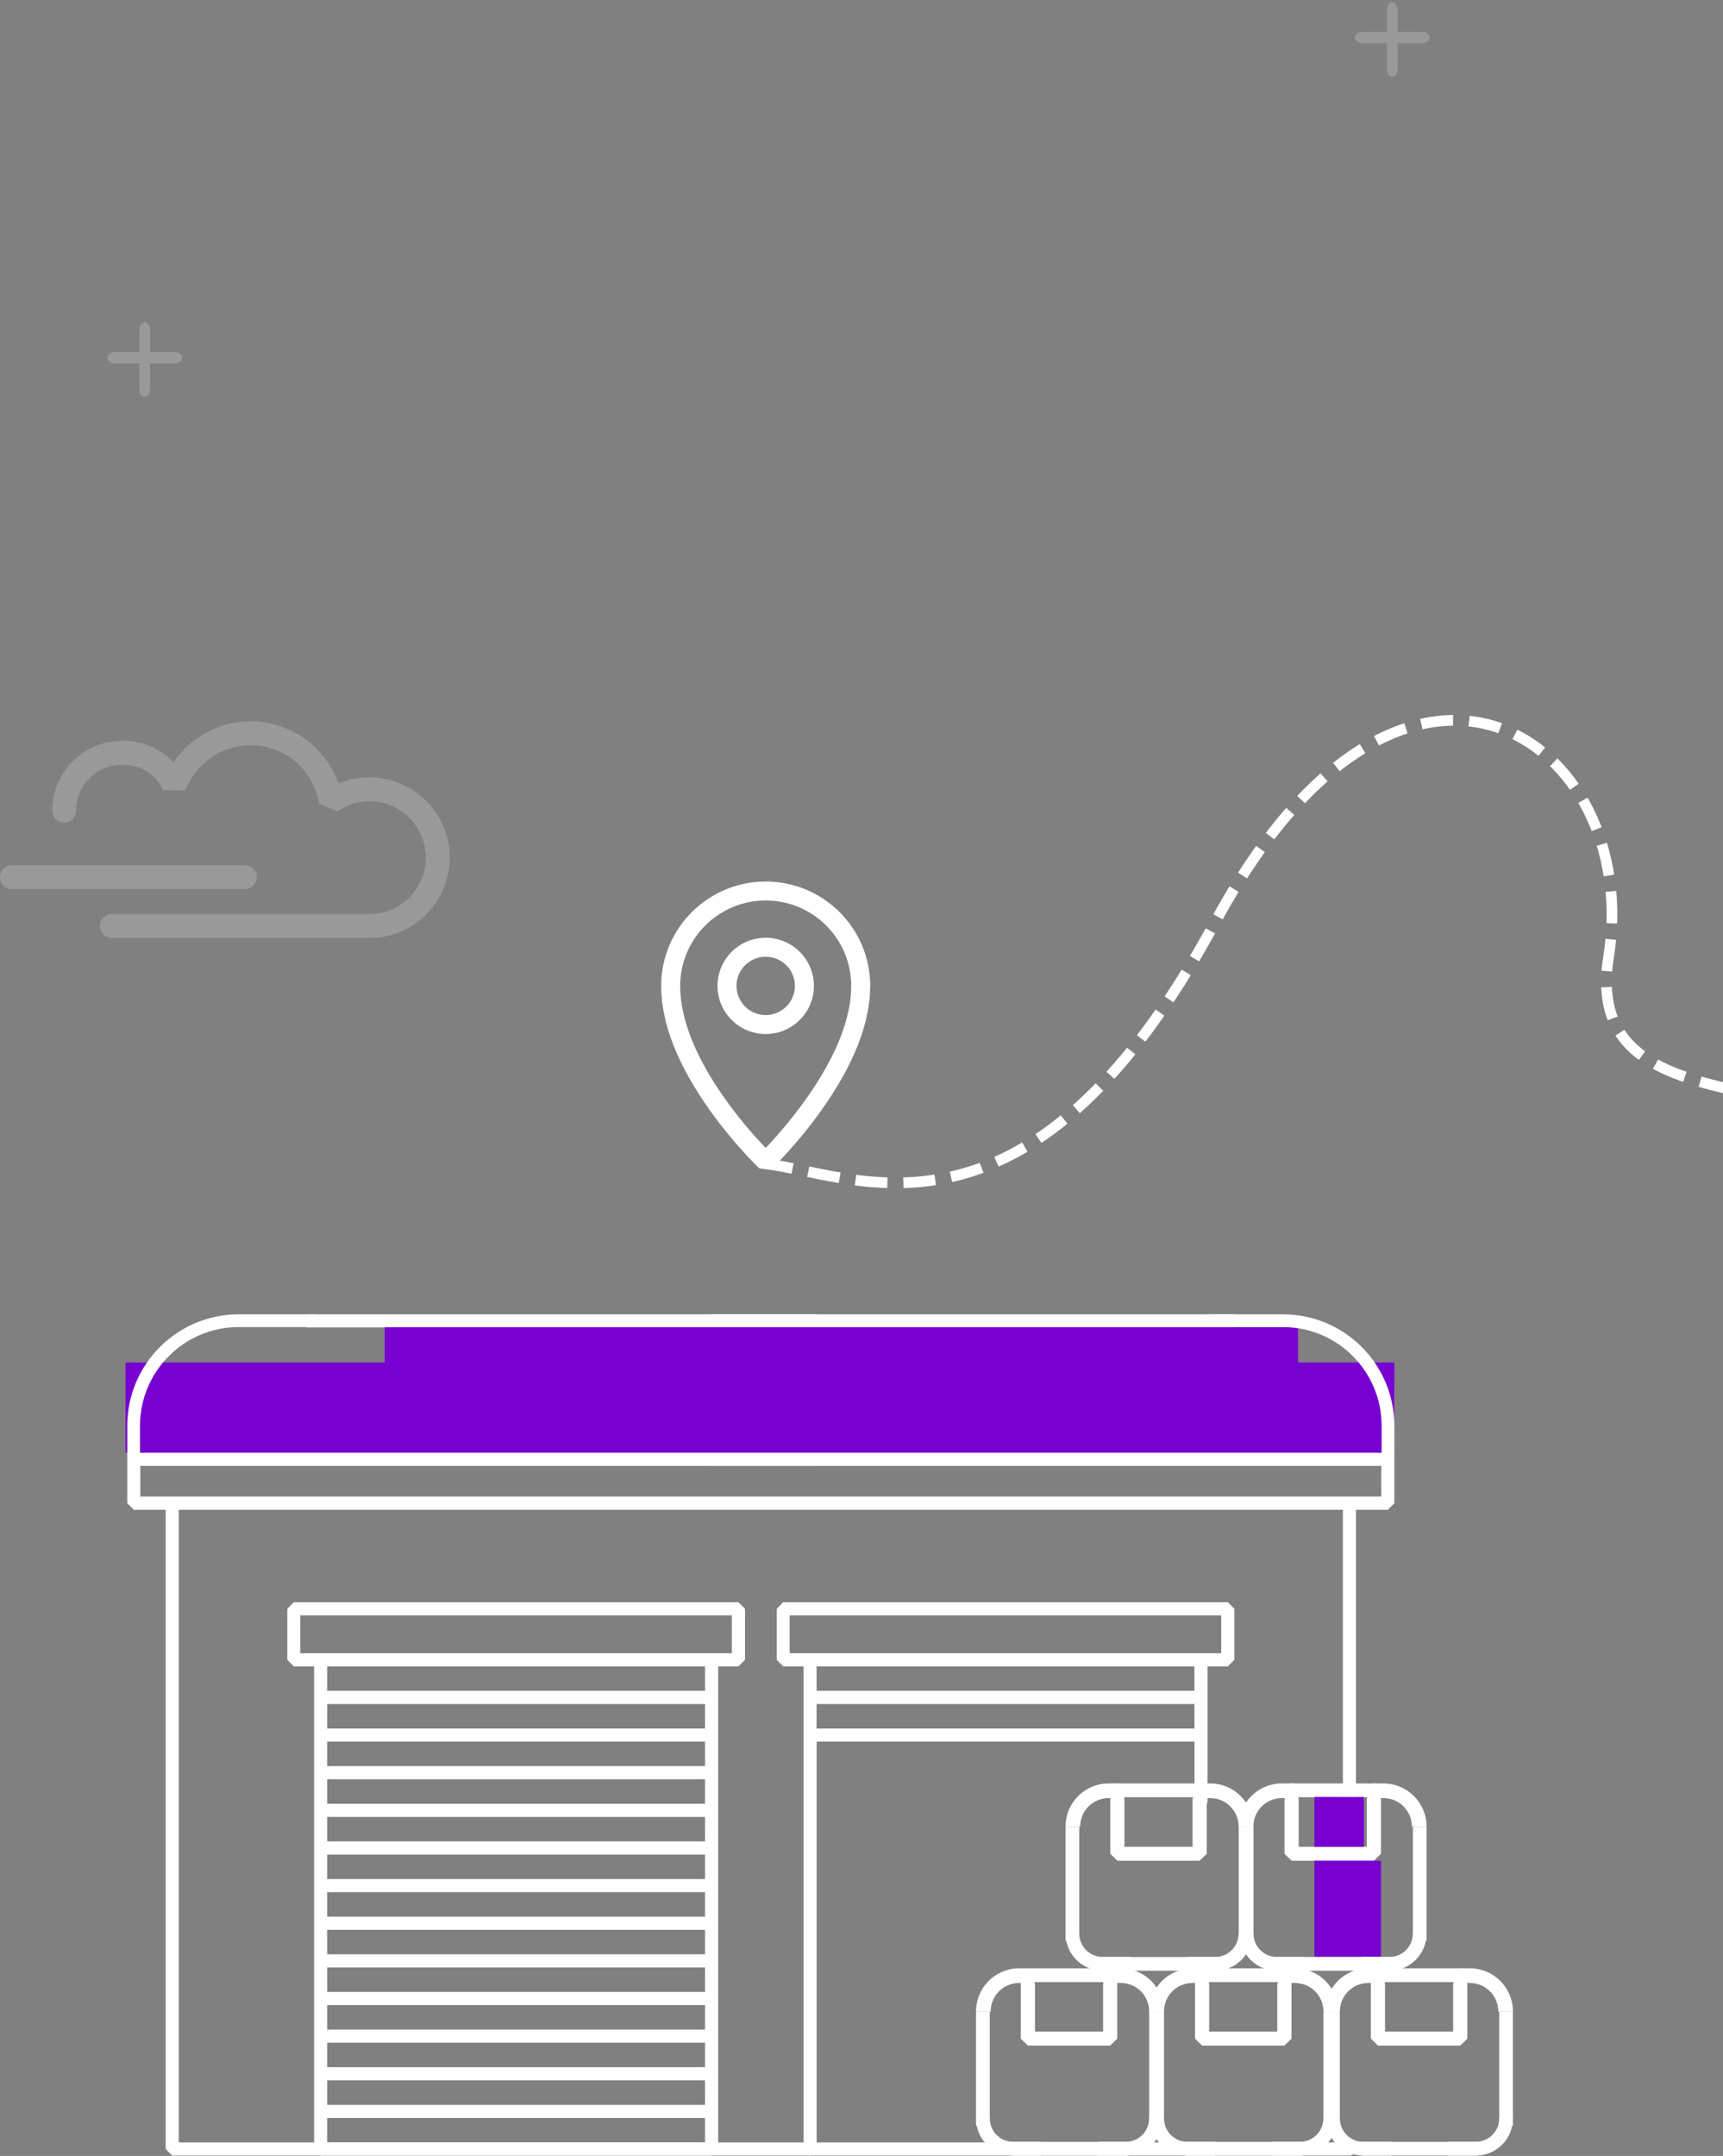 <svg xmlns="http://www.w3.org/2000/svg" width="323" height="404" viewBox="0 0 323 404" fill="none">
<rect x="0" y="0" width="323" height="404" fill="#808080" stroke="none"/>
<g opacity="0.2">
<path d="M2.233 166.588H45.898C47.143 166.588 48.131 165.579 48.131 164.353C48.131 163.107 47.123 162.118 45.898 162.118H2.233C0.988 162.118 0 163.127 0 164.353C0 165.579 1.008 166.588 2.233 166.588Z" fill="white"/>
<path d="M20.984 175.765H69.273C77.571 175.765 84.309 169.021 84.309 160.714C84.309 152.407 77.571 145.663 69.273 145.663C67.257 145.663 65.282 146.059 63.464 146.83C62.456 143.962 60.698 141.371 58.346 139.374C55.185 136.664 51.155 135.161 46.986 135.161C41.117 135.161 35.704 138.148 32.483 142.874C30.685 140.877 27.662 138.82 22.861 138.82C15.649 138.82 9.801 144.694 9.801 151.893C9.801 153.139 10.809 154.128 12.034 154.128C13.278 154.128 14.266 153.119 14.266 151.893C14.266 147.146 18.119 143.31 22.841 143.31C28.769 143.31 30.488 147.898 30.547 148.096V148.076L34.775 148.135C36.652 143.052 41.552 139.651 46.986 139.651C53.367 139.651 58.761 144.239 59.809 150.548L63.286 152.032C65.064 150.805 67.119 150.153 69.273 150.153C75.101 150.153 79.823 154.899 79.823 160.714C79.823 166.548 75.082 171.275 69.273 171.275H20.984C19.739 171.275 18.751 172.284 18.751 173.51C18.732 174.756 19.739 175.765 20.984 175.765Z" fill="white"/>
</g>
<g opacity="0.2">
<path d="M261.001 14.392C260.453 14.392 260.001 13.736 260.001 12.938V1.846C260.001 1.049 260.453 0.392 261.001 0.392C261.549 0.392 262.001 1.049 262.001 1.846V12.938C262.001 13.736 261.549 14.392 261.001 14.392Z" fill="white"/>
<path d="M266.546 8.107H255.454C254.657 8.107 254 7.615 254 7.028C254 6.442 254.657 5.95 255.454 5.95H266.546C267.343 5.95 268 6.442 268 7.028C268 7.615 267.343 8.107 266.546 8.107Z" fill="white"/>
</g>
<g opacity="0.2">
<path d="M27.134 74.392C26.585 74.392 26.134 73.736 26.134 72.938V61.846C26.134 61.049 26.585 60.392 27.134 60.392C27.682 60.392 28.134 61.049 28.134 61.846V72.938C28.134 73.736 27.682 74.392 27.134 74.392Z" fill="white"/>
<path d="M32.679 68.107H21.587C20.789 68.107 20.133 67.615 20.133 67.028C20.133 66.442 20.789 65.95 21.587 65.95H32.679C33.476 65.95 34.133 66.442 34.133 67.028C34.133 67.615 33.476 68.107 32.679 68.107Z" fill="white"/>
</g>
<path d="M55.066 300.24H138.436L139.663 301.468V311.027L138.436 312.256H134.637V402.7L133.411 403.929H60.113L58.887 402.7V312.267H55.088L53.861 311.038V301.479L55.066 300.24ZM61.329 401.471H132.162V396.882H61.329V401.471ZM61.329 394.424H132.162V389.835H61.329V394.424ZM61.329 387.367H132.162V382.777H61.329V387.367ZM61.329 380.32H132.162V375.731H61.329V380.32ZM61.329 373.263H132.162V368.674H61.329V373.263ZM61.329 366.216H132.162V361.627H61.329V366.216ZM61.329 359.158H132.162V354.569H61.329V359.158ZM61.329 352.111H132.162V347.522H61.329V352.111ZM61.329 345.054H132.162V340.465H61.329V345.054ZM61.329 338.007H132.162V333.418H61.329V338.007ZM61.329 330.95H132.162V326.36H61.329V330.95ZM61.329 323.903H132.162V319.313H61.329V323.903ZM61.329 316.845H132.162V312.267H61.329V316.845ZM56.293 309.798H60.092H133.389H137.188V302.708H56.282V309.798H56.293Z" fill="white"/>
<path d="M146.805 300.24H230.175L231.401 301.468V311.027L230.175 312.256H226.376V337.463C226.376 338.148 225.822 338.692 225.149 338.692C224.476 338.692 223.923 338.138 223.923 337.463V326.36H153.089V402.7C153.089 403.385 152.535 403.929 151.862 403.929C151.19 403.929 150.636 403.374 150.636 402.7V312.267H146.837L145.61 311.038V301.479L146.805 300.24ZM223.912 323.903V319.313H153.078V323.903H223.912ZM153.078 316.845H223.912V312.267H153.078V316.845ZM148.042 309.798H151.841H225.138H228.937V302.708H148.031V309.798H148.042Z" fill="white"/>
<path fill-rule="evenodd" clip-rule="evenodd" d="M153.022 274.684H25.172L23.945 273.455V272.224H26.398V272.226H151.784V248.748H57.394V246.291H153.022L154.248 247.519V273.455L153.022 274.684Z" fill="white"/>
<path fill-rule="evenodd" clip-rule="evenodd" d="M261.372 272.224V273.455L260.145 274.684H132.295L131.069 273.455V247.519L132.295 246.291H231.557V248.748H133.522V272.226H258.908V272.224H261.372Z" fill="white"/>
<path d="M25.076 259.253H78.695C79.379 259.253 79.922 259.808 79.922 260.482C79.922 261.167 79.368 261.711 78.695 261.711H26.302V280.437H32.272H252.968H258.938V261.722H206.545C205.861 261.722 205.319 261.167 205.319 260.493C205.319 259.808 205.872 259.264 206.545 259.264H260.164L261.391 260.493V281.687L260.164 282.916H254.194V337.311C254.194 337.996 253.641 338.54 252.968 338.54C252.295 338.54 251.741 337.985 251.741 337.311V282.916H33.51V401.471H252.979C253.662 401.471 254.205 402.026 254.205 402.7C254.205 403.374 253.651 403.929 252.979 403.929H32.283L31.057 402.7V282.916H25.087L23.86 281.687V260.482L25.076 259.253Z" fill="white"/>
<path d="M261.391 255.306H23.533V272.224H261.391V255.306Z" fill="#7700D1"/>
<path d="M243.331 248.711H72.119V265.107H243.331V248.711Z" fill="#7700D1"/>
<path fill-rule="evenodd" clip-rule="evenodd" d="M78.986 272.224V272.384H76.597V272.224H78.986ZM59.178 248.713V246.317C58.825 246.3 58.469 246.291 58.111 246.291H44.736C33.206 246.291 23.86 255.645 23.86 267.184V272.384H26.25V267.184C26.25 256.966 34.526 248.682 44.736 248.682H58.111C58.469 248.682 58.825 248.693 59.178 248.713Z" fill="white"/>
<path fill-rule="evenodd" clip-rule="evenodd" d="M206.265 272.224V272.384H208.654V272.224H206.265ZM226.073 248.713V246.317C226.426 246.3 226.782 246.291 227.14 246.291H240.515C252.045 246.291 261.391 255.645 261.391 267.184V272.384H259.001V267.184C259.001 256.966 250.725 248.682 240.515 248.682H227.14C226.782 248.682 226.426 248.693 226.073 248.713Z" fill="white"/>
<path fill-rule="evenodd" clip-rule="evenodd" d="M199.749 363.664V342.32H202.321V363.664H199.749ZM206.38 369.288V366.723H228.139V369.288H206.38ZM234.77 342.32H232.209V363.664H234.77V342.32ZM225.527 334.2H209.071V336.777H225.527V334.2Z" fill="white"/>
<path fill-rule="evenodd" clip-rule="evenodd" d="M209.468 348.675H214.506H219.856H224.894L226.225 347.38V337.261C226.225 336.547 225.628 335.965 224.894 335.965C224.161 335.965 223.564 336.547 223.564 337.261V346.062H219.856H214.506H210.798V337.261C210.798 336.547 210.202 335.965 209.468 335.965C208.734 335.965 208.138 336.547 208.138 337.261V347.38L209.468 348.675Z" fill="white"/>
<path fill-rule="evenodd" clip-rule="evenodd" d="M210.01 336.998V334.232C209.772 334.211 209.53 334.2 209.286 334.2H207.816C203.361 334.2 199.749 337.815 199.749 342.275V342.32H202.496C202.496 342.305 202.496 342.29 202.496 342.275C202.496 339.334 204.878 336.949 207.816 336.949H209.286C209.532 336.949 209.774 336.966 210.01 336.998Z" fill="white"/>
<path fill-rule="evenodd" clip-rule="evenodd" d="M224.509 336.982V334.222C224.705 334.207 224.904 334.2 225.105 334.2H226.881C231.337 334.2 234.949 337.815 234.949 342.275V342.32H232.202C232.202 342.305 232.202 342.29 232.202 342.275C232.202 339.334 229.82 336.949 226.881 336.949H225.105C224.903 336.949 224.704 336.96 224.509 336.982Z" fill="white"/>
<path fill-rule="evenodd" clip-rule="evenodd" d="M222.594 366.703V369.288H227.832C231.664 369.288 234.77 366.179 234.77 362.344V362.305H232.188C232.188 362.317 232.188 362.331 232.188 362.344C232.188 364.751 230.238 366.703 227.832 366.703H222.594Z" fill="white"/>
<path fill-rule="evenodd" clip-rule="evenodd" d="M211.925 366.703V369.288H206.687C202.855 369.288 199.749 366.179 199.749 362.344V362.305H202.331C202.331 362.317 202.331 362.331 202.331 362.344C202.331 364.751 204.281 366.703 206.687 366.703H211.925Z" fill="white"/>
<path fill-rule="evenodd" clip-rule="evenodd" d="M182.972 398.304V376.96H185.544V398.304H182.972ZM189.602 403.928V401.363H211.362V403.928H189.602ZM217.993 376.96H215.432V398.304H217.993V376.96ZM208.749 368.84H192.294V371.417H208.749V368.84Z" fill="white"/>
<path fill-rule="evenodd" clip-rule="evenodd" d="M192.692 383.315H197.73H203.08H208.119L209.449 382.02V371.901C209.449 371.186 208.852 370.605 208.119 370.605C207.385 370.605 206.788 371.186 206.788 371.901V380.702H203.08H197.73H194.022V371.901C194.022 371.186 193.425 370.605 192.692 370.605C191.958 370.605 191.361 371.186 191.361 371.901V382.02L192.692 383.315Z" fill="white"/>
<path fill-rule="evenodd" clip-rule="evenodd" d="M193.233 371.638V368.872C192.995 368.851 192.753 368.84 192.509 368.84H191.039C186.584 368.84 182.972 372.455 182.972 376.915V376.96H185.718C185.718 376.945 185.718 376.93 185.718 376.915C185.718 373.973 188.1 371.589 191.039 371.589H192.509C192.754 371.589 192.996 371.606 193.233 371.638Z" fill="white"/>
<path fill-rule="evenodd" clip-rule="evenodd" d="M207.731 371.622V368.862C207.926 368.847 208.123 368.84 208.321 368.84H210.112C214.568 368.84 218.179 372.455 218.179 376.915V376.96H215.433C215.433 376.945 215.433 376.93 215.433 376.915C215.433 373.973 213.051 371.589 210.112 371.589H208.321C208.122 371.589 207.925 371.6 207.731 371.622Z" fill="white"/>
<path fill-rule="evenodd" clip-rule="evenodd" d="M205.816 401.343V403.928H211.055C214.887 403.928 217.993 400.819 217.993 396.984V396.945H215.411C215.411 396.957 215.411 396.97 215.411 396.984C215.411 399.391 213.461 401.343 211.055 401.343H205.816Z" fill="white"/>
<path fill-rule="evenodd" clip-rule="evenodd" d="M195.148 401.343V403.928H189.909C186.078 403.928 182.972 400.819 182.972 396.984V396.945H185.554C185.554 396.957 185.554 396.97 185.554 396.984C185.554 399.391 187.504 401.343 189.909 401.343H195.148Z" fill="white"/>
<path fill-rule="evenodd" clip-rule="evenodd" d="M232.407 363.664V342.32H234.979V363.664H232.407ZM239.038 369.288V366.723H260.798V369.288H239.038ZM267.429 342.32H264.868V363.664H267.429V342.32ZM258.185 334.2H241.73V336.777H258.185V334.2Z" fill="white"/>
<path fill-rule="evenodd" clip-rule="evenodd" d="M242.127 348.675H247.165H252.515H257.554L258.884 347.38V337.261C258.884 336.547 258.288 335.965 257.554 335.965C256.82 335.965 256.224 336.547 256.224 337.261V346.062H252.515H247.165H243.457V337.261C243.457 336.547 242.861 335.965 242.127 335.965C241.393 335.965 240.797 336.547 240.797 337.261V347.38L242.127 348.675Z" fill="white"/>
<path fill-rule="evenodd" clip-rule="evenodd" d="M242.668 336.981V334.221C242.475 334.207 242.281 334.2 242.084 334.2H240.279C235.824 334.2 232.212 337.815 232.212 342.275V342.32H234.959C234.959 342.305 234.959 342.29 234.959 342.275C234.959 339.334 237.341 336.949 240.279 336.949H242.084C242.281 336.949 242.476 336.96 242.668 336.981Z" fill="white"/>
<path fill-rule="evenodd" clip-rule="evenodd" d="M257.167 336.998V334.232C257.405 334.211 257.647 334.2 257.89 334.2H259.361C263.816 334.2 267.428 337.815 267.428 342.275L267.428 342.32H264.681C264.682 342.305 264.682 342.29 264.682 342.275C264.682 339.334 262.299 336.949 259.361 336.949H257.89C257.645 336.949 257.403 336.966 257.167 336.998Z" fill="white"/>
<path fill-rule="evenodd" clip-rule="evenodd" d="M255.252 366.703V369.288H260.491C264.322 369.288 267.429 366.179 267.429 362.344L267.428 362.305H264.846C264.847 362.317 264.847 362.331 264.847 362.344C264.847 364.751 262.897 366.703 260.491 366.703H255.252Z" fill="white"/>
<path fill-rule="evenodd" clip-rule="evenodd" d="M244.584 366.703V369.288H239.345C235.513 369.288 232.407 366.179 232.407 362.344V362.305H234.989C234.989 362.317 234.989 362.331 234.989 362.344C234.989 364.751 236.939 366.703 239.345 366.703H244.584Z" fill="white"/>
<path d="M255.676 336.74H246.415V346.063H255.676V336.74Z" fill="#7700D1"/>
<path d="M258.883 348.675H246.415V366.629H258.883V348.675Z" fill="#7700D1"/>
<path fill-rule="evenodd" clip-rule="evenodd" d="M215.63 398.304V376.96H218.202V398.304H215.63ZM222.261 403.928V401.363H244.02V403.928H222.261ZM250.651 376.96H248.09V398.304H250.651V376.96ZM241.407 368.84H224.953V371.417H241.407V368.84Z" fill="white"/>
<path fill-rule="evenodd" clip-rule="evenodd" d="M225.35 383.315H230.388H235.738H240.776L242.106 382.02V371.901C242.106 371.186 241.51 370.605 240.776 370.605C240.042 370.605 239.446 371.186 239.446 371.901V380.702H235.738H230.388H226.679V371.901C226.679 371.186 226.083 370.605 225.35 370.605C224.616 370.605 224.02 371.186 224.02 371.901V382.02L225.35 383.315Z" fill="white"/>
<path fill-rule="evenodd" clip-rule="evenodd" d="M225.891 371.638V368.872C225.653 368.851 225.412 368.84 225.168 368.84H223.532C219.077 368.84 215.465 372.455 215.465 376.915V376.96H218.212C218.212 376.945 218.212 376.93 218.212 376.915C218.212 373.973 220.594 371.589 223.532 371.589H225.168C225.414 371.589 225.655 371.606 225.891 371.638Z" fill="white"/>
<path fill-rule="evenodd" clip-rule="evenodd" d="M240.391 371.638V368.872C240.629 368.851 240.87 368.84 241.114 368.84H242.769C247.225 368.84 250.837 372.455 250.837 376.915V376.96H248.09C248.09 376.945 248.09 376.93 248.09 376.915C248.09 373.973 245.708 371.589 242.769 371.589H241.114C240.869 371.589 240.627 371.606 240.391 371.638Z" fill="white"/>
<path fill-rule="evenodd" clip-rule="evenodd" d="M238.475 401.343V403.928H243.713C247.545 403.928 250.651 400.819 250.651 396.984V396.945H248.069C248.07 396.957 248.07 396.97 248.07 396.984C248.07 399.391 246.119 401.343 243.713 401.343H238.475Z" fill="white"/>
<path fill-rule="evenodd" clip-rule="evenodd" d="M227.806 401.343V403.928H222.568C218.736 403.928 215.63 400.819 215.63 396.984V396.945H218.212C218.212 396.957 218.212 396.97 218.212 396.984C218.212 399.391 220.162 401.343 222.568 401.343H227.806Z" fill="white"/>
<path fill-rule="evenodd" clip-rule="evenodd" d="M248.597 398.304V376.96H251.169V398.304H248.597ZM255.228 403.928V401.363H276.987V403.928H255.228ZM283.618 376.96H281.057V398.304H283.618V376.96ZM274.374 368.84H257.92V371.417H274.374V368.84Z" fill="white"/>
<path fill-rule="evenodd" clip-rule="evenodd" d="M258.316 383.315H263.354H268.704H273.743L275.073 382.02V371.901C275.073 371.186 274.477 370.605 273.743 370.605C273.009 370.605 272.413 371.186 272.413 371.901V380.702H268.704H263.354H259.646V371.901C259.646 371.186 259.05 370.605 258.316 370.605C257.582 370.605 256.986 371.186 256.986 371.901V382.02L258.316 383.315Z" fill="white"/>
<path fill-rule="evenodd" clip-rule="evenodd" d="M258.858 371.638V368.872C258.62 368.851 258.378 368.84 258.135 368.84H256.501C252.046 368.84 248.434 372.455 248.434 376.915V376.96H251.18C251.18 376.945 251.18 376.93 251.18 376.915C251.18 373.973 253.562 371.589 256.501 371.589H258.135C258.38 371.589 258.621 371.606 258.858 371.638Z" fill="white"/>
<path fill-rule="evenodd" clip-rule="evenodd" d="M273.356 371.638V368.872C273.595 368.851 273.837 368.84 274.08 368.84H275.551C280.006 368.84 283.618 372.455 283.618 376.915L283.618 376.96H280.871C280.872 376.945 280.872 376.93 280.872 376.915C280.872 373.973 278.489 371.589 275.551 371.589H274.08C273.835 371.589 273.593 371.606 273.356 371.638Z" fill="white"/>
<path fill-rule="evenodd" clip-rule="evenodd" d="M271.441 401.343V403.928H276.68C280.512 403.928 283.618 400.819 283.618 396.984L283.618 396.945H281.036C281.036 396.957 281.036 396.97 281.036 396.984C281.036 399.391 279.086 401.343 276.68 401.343H271.441Z" fill="white"/>
<path fill-rule="evenodd" clip-rule="evenodd" d="M260.773 401.343V403.928H255.534C251.703 403.928 248.597 400.819 248.597 396.984V396.945H251.179C251.179 396.957 251.179 396.97 251.179 396.984C251.179 399.391 253.129 401.343 255.534 401.343H260.773Z" fill="white"/>
<path d="M142.318 218.915C142.129 218.742 137.69 214.499 133.188 208.219C127.054 199.653 123.948 191.76 123.948 184.745C123.948 173.955 132.733 165.185 143.541 165.185C154.35 165.185 163.134 173.955 163.134 184.745C163.134 191.698 160.028 199.59 153.895 208.172C149.392 214.467 144.953 218.742 144.765 218.915H142.318ZM143.541 168.74C134.694 168.74 127.509 175.928 127.509 184.745C127.509 197.414 139.588 211.006 143.541 215.109C147.479 210.975 159.573 197.288 159.573 184.745C159.573 175.912 152.389 168.74 143.541 168.74Z" fill="white"/>
<path d="M143.541 193.765C138.552 193.765 134.505 189.725 134.505 184.745C134.505 179.765 138.552 175.725 143.541 175.725C148.529 175.725 152.576 179.765 152.576 184.745C152.576 189.725 148.529 193.765 143.541 193.765ZM143.541 179.279C140.513 179.279 138.066 181.722 138.066 184.745C138.066 187.767 140.529 190.21 143.541 190.21C146.568 190.21 149.015 187.751 149.015 184.745C149.015 181.738 146.568 179.279 143.541 179.279Z" fill="white"/>
<path d="M142.658 217.996C159.069 219.434 192.317 238.483 227.752 172.879C263.188 107.275 308.094 138.453 301.548 179.346C295.002 220.24 372.013 188.336 339.495 239.239C312.076 282.159 446.701 315.449 457.437 278.78" stroke="white" stroke-width="2" stroke-dasharray="6 3"/>
</svg>